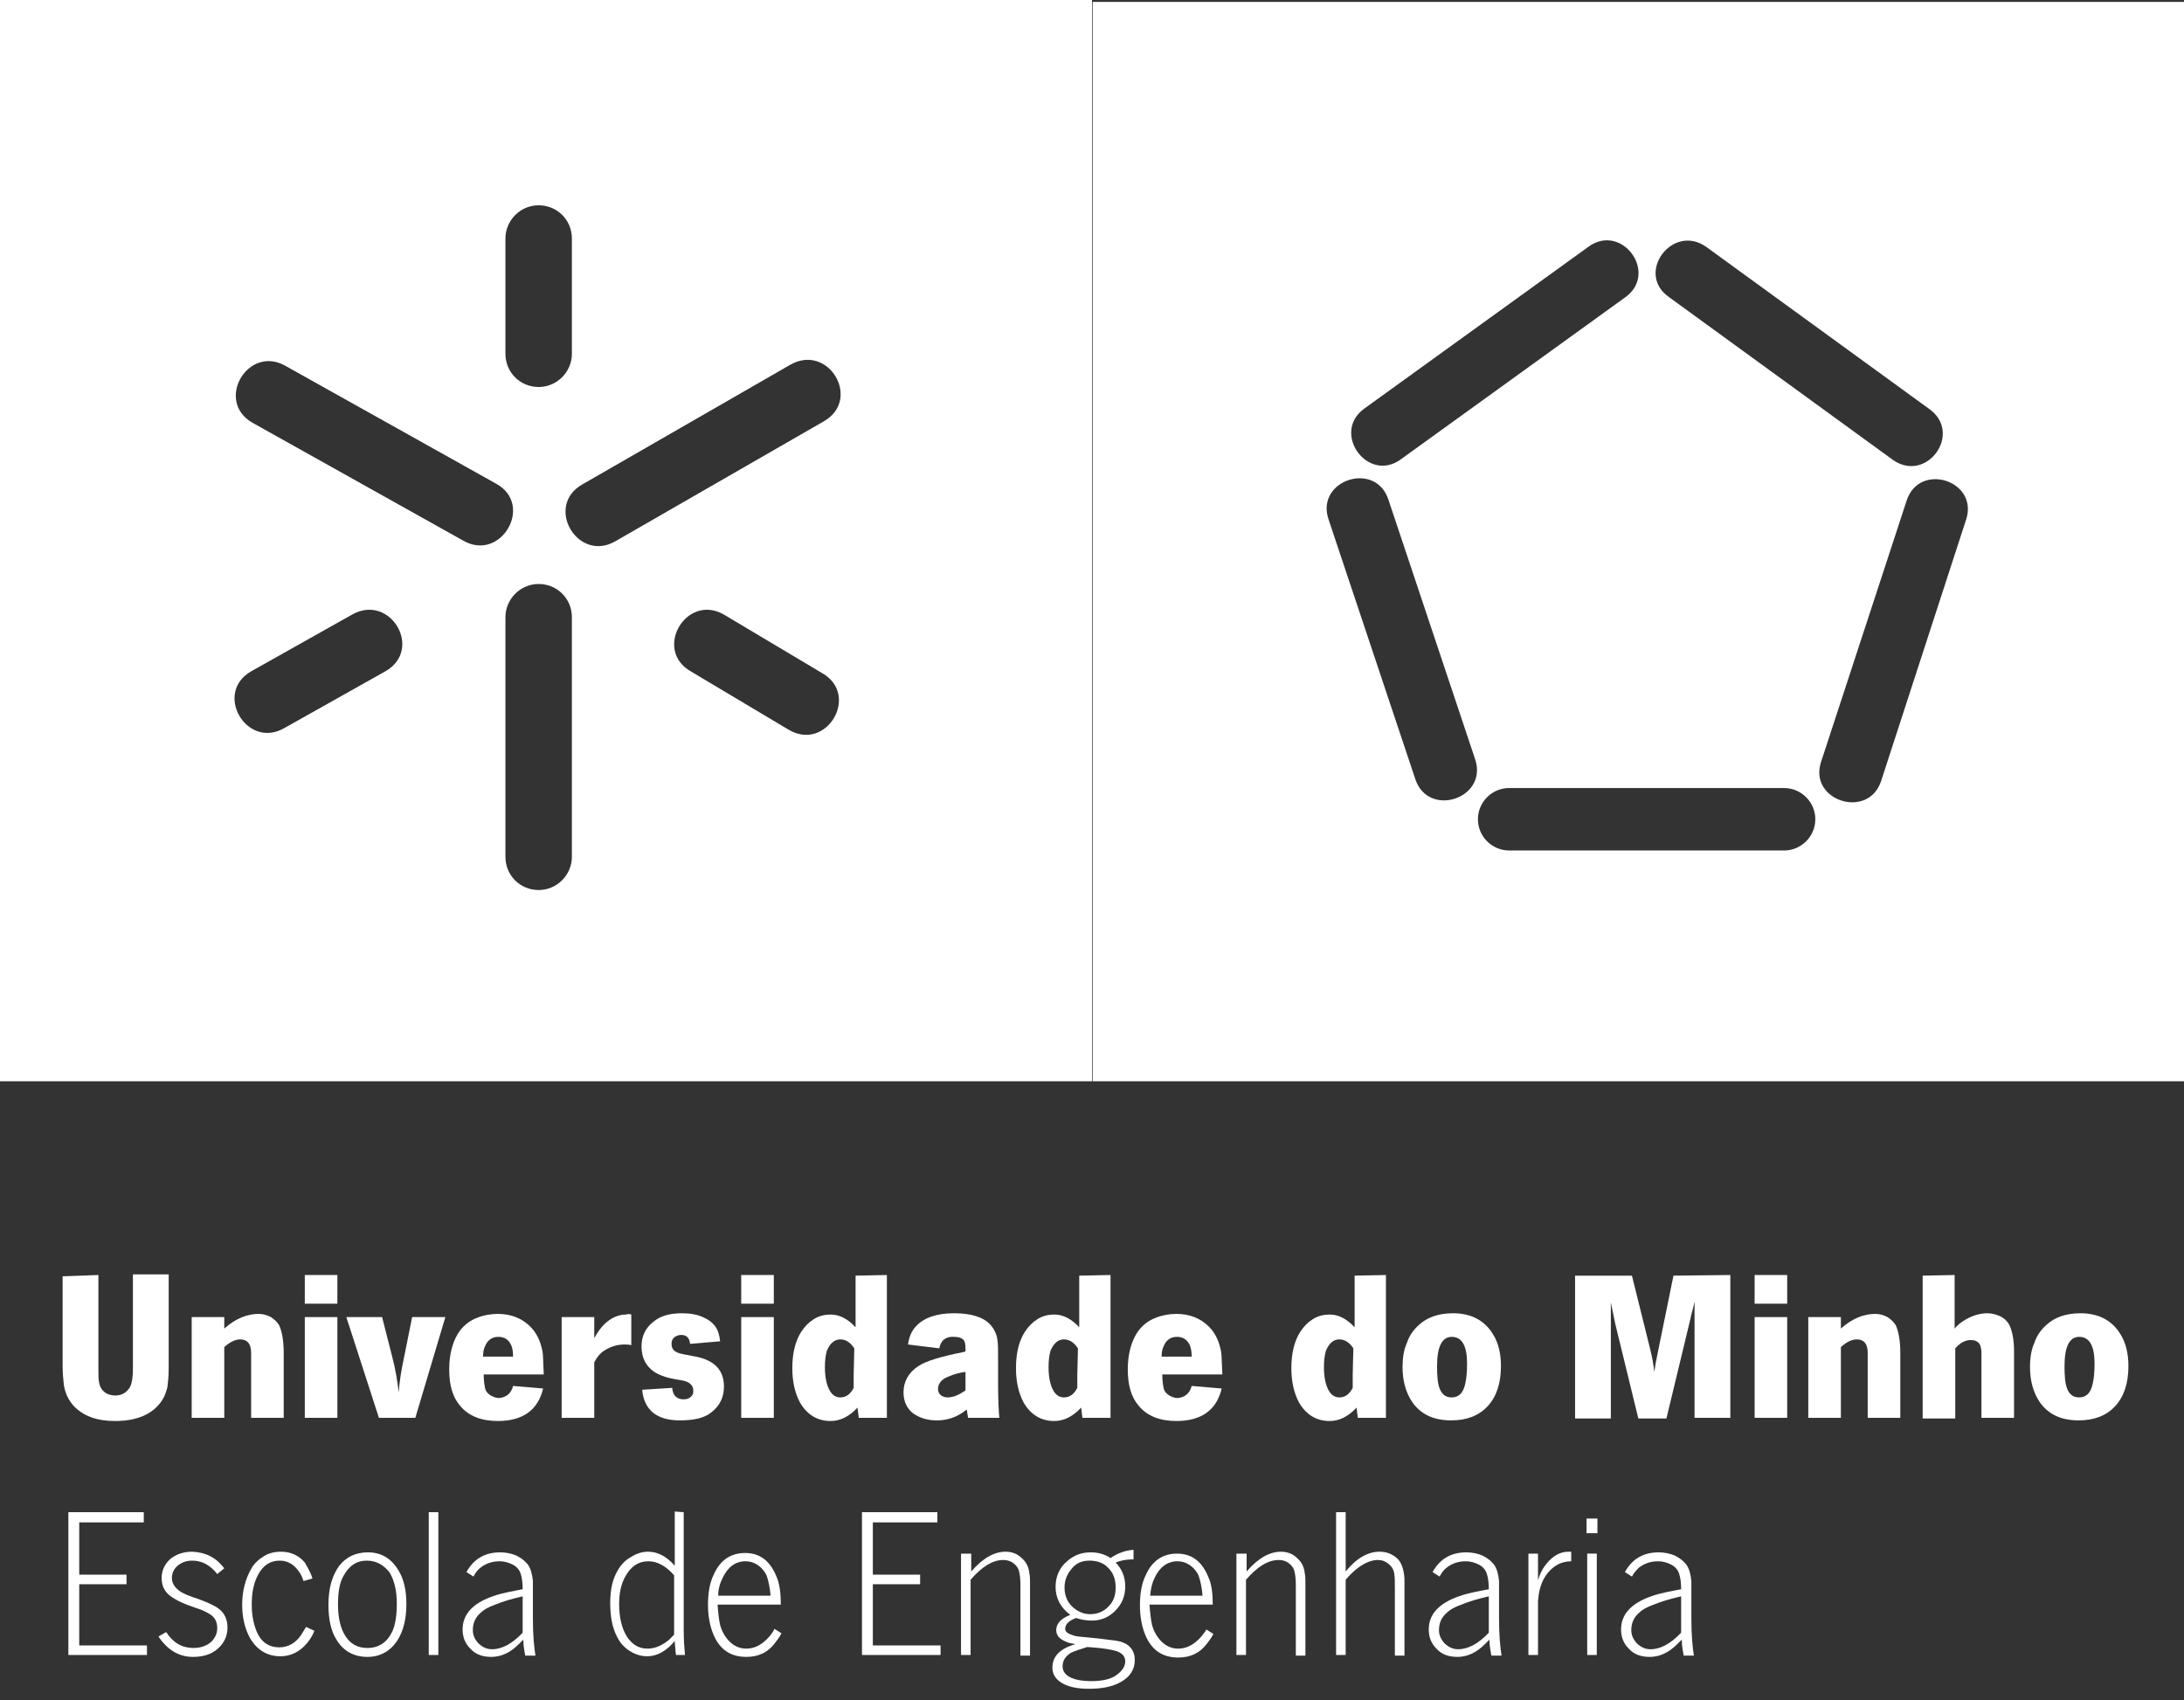 <svg width="167" height="130" viewBox="0 0 167 130" fill="none" xmlns="http://www.w3.org/2000/svg">
<rect x="0" y="0" width="167" height="130" fill="#333333" stroke="none"/>
<path fill-rule="evenodd" clip-rule="evenodd" d="M5.228 115.631H10.993V116.411H6.059V120.408H9.674V121.14H6.059V125.82H11.238V126.551H5.228V115.631Z" fill="white"/>
<path fill-rule="evenodd" clip-rule="evenodd" d="M17.15 119.921L16.612 120.36C16.075 119.677 15.44 119.336 14.707 119.336C14.218 119.336 13.876 119.482 13.583 119.726C13.29 119.97 13.143 120.311 13.143 120.652C13.143 121.091 13.387 121.432 13.827 121.725C14.072 121.871 14.511 122.066 15.146 122.261C15.928 122.553 16.466 122.797 16.759 123.041C17.198 123.382 17.394 123.87 17.394 124.455C17.394 125.088 17.15 125.625 16.661 126.064C16.172 126.502 15.537 126.697 14.756 126.697C13.681 126.697 12.801 126.161 12.117 125.137L12.704 124.796C13.241 125.625 13.925 126.015 14.804 126.015C15.391 126.015 15.879 125.82 16.221 125.479C16.466 125.186 16.612 124.893 16.612 124.503C16.612 124.065 16.466 123.723 16.124 123.48C15.831 123.285 15.44 123.09 14.951 122.943C14.072 122.651 13.436 122.358 12.997 122.017C12.557 121.676 12.361 121.237 12.361 120.652C12.361 120.067 12.606 119.58 13.046 119.19C13.485 118.848 14.023 118.653 14.707 118.653C15.733 118.702 16.515 119.092 17.15 119.921Z" fill="white"/>
<path fill-rule="evenodd" clip-rule="evenodd" d="M23.892 120.701L23.208 120.896C23.11 120.603 23.013 120.36 22.817 120.116C22.475 119.628 21.987 119.336 21.4 119.336C20.667 119.336 20.13 119.677 19.739 120.408C19.397 121.042 19.25 121.773 19.25 122.7C19.25 123.528 19.397 124.211 19.641 124.796C19.983 125.576 20.57 125.966 21.351 125.966C21.987 125.966 22.573 125.674 23.013 125.04C23.11 124.894 23.257 124.65 23.404 124.406L24.039 124.698C23.892 125.089 23.697 125.381 23.452 125.674C22.915 126.307 22.231 126.649 21.449 126.649C20.423 126.649 19.641 126.161 19.104 125.235C18.713 124.503 18.518 123.675 18.518 122.7C18.518 121.676 18.762 120.75 19.202 119.97C19.446 119.531 19.788 119.238 20.179 118.995C20.57 118.751 21.009 118.653 21.498 118.653C22.231 118.653 22.866 118.946 23.306 119.482C23.501 119.823 23.745 120.213 23.892 120.701Z" fill="white"/>
<path fill-rule="evenodd" clip-rule="evenodd" d="M28.045 119.336C27.264 119.336 26.677 119.726 26.238 120.555C25.944 121.091 25.847 121.822 25.847 122.7C25.847 123.723 26.042 124.552 26.433 125.137C26.824 125.722 27.361 126.015 28.094 126.015C28.974 126.015 29.609 125.576 30 124.747C30.244 124.211 30.342 123.48 30.342 122.602C30.342 121.627 30.146 120.847 29.804 120.262C29.364 119.677 28.778 119.336 28.045 119.336ZM28.143 118.702C29.169 118.702 29.951 119.19 30.488 120.116C30.879 120.75 31.075 121.627 31.075 122.651C31.075 123.821 30.83 124.747 30.39 125.43C29.853 126.258 29.071 126.697 28.094 126.697C27.068 126.697 26.238 126.258 25.7 125.332C25.309 124.698 25.114 123.821 25.114 122.7C25.114 121.432 25.407 120.457 25.944 119.726C26.482 119.043 27.215 118.702 28.143 118.702Z" fill="white"/>
<path d="M33.518 115.631H32.785V126.551H33.518V115.631Z" fill="white"/>
<path fill-rule="evenodd" clip-rule="evenodd" d="M39.966 122.066C39.136 122.261 38.452 122.456 37.865 122.7C37.328 122.895 36.986 123.09 36.742 123.333C36.351 123.675 36.155 124.113 36.155 124.65C36.155 125.04 36.302 125.332 36.546 125.625C36.839 125.917 37.181 126.112 37.621 126.112C38.403 126.112 39.184 125.673 39.966 124.845V122.066ZM36.204 120.555L35.667 120.213C36.204 119.238 37.035 118.702 38.256 118.702C38.696 118.702 39.136 118.8 39.478 118.946C39.869 119.141 40.113 119.336 40.357 119.628C40.601 119.97 40.699 120.408 40.748 120.896C40.748 121.14 40.748 121.481 40.748 121.871V123.772C40.748 125.088 40.846 126.015 40.944 126.6H40.162C40.113 126.307 40.015 125.868 40.015 125.381C39.722 125.673 39.478 125.917 39.282 126.063C38.794 126.453 38.207 126.697 37.572 126.697C36.888 126.697 36.351 126.502 35.96 126.063C35.569 125.673 35.373 125.186 35.373 124.601C35.373 123.431 36.155 122.602 37.67 122.066C38.061 121.92 38.647 121.773 39.429 121.627C39.722 121.578 39.869 121.53 39.966 121.53C39.966 121.042 39.917 120.652 39.82 120.36C39.722 120.018 39.478 119.775 39.184 119.628C38.891 119.482 38.549 119.385 38.207 119.385C37.67 119.385 37.181 119.531 36.742 119.872C36.546 120.018 36.351 120.262 36.204 120.555Z" fill="white"/>
<path fill-rule="evenodd" clip-rule="evenodd" d="M51.546 120.457C50.911 119.726 50.227 119.385 49.592 119.385C48.81 119.385 48.224 119.775 47.784 120.603C47.491 121.14 47.344 121.822 47.344 122.651C47.344 123.675 47.54 124.503 47.931 125.137C48.321 125.722 48.81 126.063 49.494 126.063C49.983 126.063 50.422 125.917 50.911 125.576C51.155 125.43 51.351 125.186 51.546 124.991V124.747V124.162V123.967V120.457ZM52.279 115.631V124.601C52.279 125.381 52.328 126.015 52.377 126.551H51.693C51.693 126.502 51.644 126.356 51.644 126.063C51.644 125.966 51.595 125.771 51.595 125.478C50.96 126.258 50.227 126.649 49.494 126.649C49.005 126.649 48.566 126.502 48.175 126.258C47.784 126.015 47.442 125.673 47.198 125.186C46.807 124.455 46.66 123.577 46.66 122.553C46.66 121.53 46.856 120.701 47.246 120.067C47.491 119.628 47.833 119.287 48.273 119.043C48.663 118.8 49.103 118.653 49.543 118.653C50.276 118.653 50.96 118.995 51.595 119.726V115.582L52.279 115.631Z" fill="white"/>
<path fill-rule="evenodd" clip-rule="evenodd" d="M54.917 122.017H58.924C58.875 121.432 58.777 120.945 58.631 120.506C58.484 120.165 58.24 119.872 57.947 119.677C57.654 119.482 57.36 119.385 57.018 119.385C56.237 119.385 55.65 119.823 55.26 120.652C55.064 121.042 54.917 121.481 54.917 122.017ZM59.706 122.7H54.869C54.917 123.333 54.966 123.821 55.064 124.26C55.211 124.796 55.504 125.283 55.895 125.625C56.237 125.917 56.628 126.063 57.067 126.063C57.751 126.063 58.338 125.722 58.875 125.088C58.973 124.942 59.119 124.796 59.217 124.552L59.755 124.893C59.608 125.186 59.413 125.43 59.266 125.625C58.728 126.356 57.996 126.697 57.067 126.697C55.895 126.697 55.064 126.161 54.575 125.04C54.282 124.357 54.136 123.577 54.136 122.7C54.136 121.773 54.282 120.993 54.575 120.408C55.064 119.287 55.895 118.751 56.97 118.751C58.142 118.751 58.924 119.385 59.413 120.652C59.608 121.14 59.706 121.822 59.706 122.7Z" fill="white"/>
<path fill-rule="evenodd" clip-rule="evenodd" d="M65.911 115.631H71.677V116.411H66.742V120.408H70.357V121.14H66.742V125.82H71.921V126.551H65.911V115.631Z" fill="white"/>
<path fill-rule="evenodd" clip-rule="evenodd" d="M74.266 118.8V119.531V119.677V119.823V120.165C75.145 119.141 76.025 118.653 76.904 118.653C77.344 118.653 77.784 118.8 78.126 119.141C78.468 119.433 78.663 119.823 78.712 120.311C78.761 120.506 78.761 120.798 78.761 121.14V126.6H78.028V121.188C78.028 120.701 77.979 120.311 77.881 120.018C77.784 119.775 77.588 119.58 77.344 119.433C77.148 119.336 76.953 119.287 76.709 119.287C75.927 119.287 75.096 119.775 74.217 120.798V126.551H73.484V118.8H74.266Z" fill="white"/>
<path fill-rule="evenodd" clip-rule="evenodd" d="M83.06 125.966C82.572 126.112 82.181 126.258 81.936 126.356C81.448 126.648 81.252 126.99 81.252 127.428C81.252 127.819 81.497 128.111 81.936 128.306C82.278 128.452 82.767 128.55 83.402 128.55C84.282 128.55 84.966 128.404 85.406 128.062C85.796 127.77 86.041 127.428 86.041 127.038C86.041 126.746 85.894 126.502 85.601 126.356C85.357 126.21 84.868 126.112 84.037 126.015C83.451 125.966 83.109 125.917 83.06 125.966ZM83.305 119.336C82.718 119.336 82.278 119.531 81.936 119.97C81.594 120.36 81.399 120.847 81.399 121.383C81.399 121.968 81.594 122.505 82.034 122.895C82.425 123.236 82.865 123.431 83.353 123.431C84.037 123.431 84.575 123.138 84.966 122.602C85.21 122.261 85.308 121.871 85.308 121.383C85.308 120.75 85.112 120.213 84.673 119.823C84.331 119.482 83.842 119.336 83.305 119.336ZM86.676 118.507V119.238C86.09 119.238 85.65 119.336 85.308 119.482C85.796 119.97 86.041 120.603 86.041 121.286C86.041 122.066 85.796 122.651 85.259 123.187C84.77 123.675 84.184 123.918 83.5 123.918C83.109 123.918 82.718 123.87 82.278 123.723C81.741 123.918 81.448 124.211 81.448 124.552C81.448 124.796 81.692 124.942 82.181 125.088C82.327 125.137 82.914 125.186 83.94 125.283C84.673 125.381 85.21 125.43 85.454 125.478C85.748 125.527 85.943 125.625 86.138 125.722C86.578 126.015 86.773 126.405 86.773 126.941C86.773 127.672 86.383 128.257 85.65 128.647C85.015 128.989 84.233 129.135 83.256 129.135C82.376 129.135 81.692 128.989 81.204 128.696C80.715 128.404 80.471 128.014 80.471 127.526C80.471 126.648 81.057 126.063 82.23 125.722C81.936 125.673 81.692 125.625 81.497 125.527C81.008 125.332 80.764 125.04 80.764 124.65C80.764 124.162 81.106 123.772 81.839 123.48C81.106 122.943 80.715 122.212 80.715 121.335C80.715 120.555 81.008 119.872 81.594 119.384C82.083 118.946 82.669 118.702 83.402 118.702C83.989 118.702 84.477 118.848 84.917 119.141C85.406 118.799 85.992 118.556 86.676 118.507Z" fill="white"/>
<path fill-rule="evenodd" clip-rule="evenodd" d="M87.946 122.017H91.953C91.904 121.432 91.806 120.945 91.66 120.506C91.513 120.165 91.269 119.872 90.976 119.677C90.682 119.482 90.389 119.385 90.047 119.385C89.266 119.385 88.679 119.823 88.288 120.652C88.093 121.042 87.995 121.481 87.946 122.017ZM92.734 122.7H87.897C87.946 123.333 87.995 123.821 88.093 124.26C88.239 124.796 88.533 125.283 88.924 125.625C89.266 125.917 89.656 126.064 90.096 126.064C90.78 126.064 91.366 125.722 91.904 125.088C92.002 124.942 92.148 124.796 92.246 124.601L92.783 124.942C92.637 125.235 92.441 125.479 92.295 125.674C91.757 126.405 91.024 126.746 90.096 126.746C88.924 126.746 88.093 126.21 87.604 125.088C87.311 124.406 87.165 123.626 87.165 122.748C87.165 121.822 87.311 121.042 87.604 120.457C88.093 119.336 88.924 118.8 89.998 118.8C91.171 118.8 91.953 119.433 92.441 120.701C92.637 121.14 92.734 121.822 92.734 122.7Z" fill="white"/>
<path fill-rule="evenodd" clip-rule="evenodd" d="M95.324 118.8V119.531V119.677V119.823V120.165C96.204 119.141 97.083 118.653 97.963 118.653C98.402 118.653 98.842 118.8 99.184 119.141C99.526 119.433 99.722 119.823 99.77 120.311C99.819 120.506 99.819 120.798 99.819 121.14V126.6H99.086V121.188C99.086 120.701 99.037 120.311 98.94 120.018C98.842 119.775 98.647 119.58 98.402 119.433C98.207 119.336 98.011 119.287 97.767 119.287C96.985 119.287 96.155 119.775 95.275 120.798V126.551H94.543V118.8H95.324Z" fill="white"/>
<path fill-rule="evenodd" clip-rule="evenodd" d="M102.897 115.631V120.165C103.728 119.141 104.607 118.653 105.486 118.653C105.975 118.653 106.415 118.799 106.806 119.141C107.148 119.433 107.343 119.969 107.392 120.701C107.392 120.896 107.392 121.237 107.392 121.822V126.6H106.659V121.676C106.659 121.042 106.659 120.555 106.61 120.311C106.561 120.018 106.415 119.774 106.17 119.579C105.926 119.384 105.682 119.287 105.34 119.287C104.851 119.287 104.265 119.531 103.679 120.018C103.386 120.262 103.141 120.506 102.897 120.798V126.551H102.164V115.631H102.897Z" fill="white"/>
<path fill-rule="evenodd" clip-rule="evenodd" d="M113.842 122.066C113.011 122.261 112.327 122.456 111.741 122.7C111.203 122.895 110.861 123.09 110.617 123.333C110.226 123.675 110.031 124.113 110.031 124.65C110.031 125.04 110.177 125.332 110.422 125.625C110.715 125.917 111.057 126.112 111.497 126.112C112.278 126.112 113.06 125.673 113.842 124.845V122.066ZM110.08 120.555L109.542 120.213C110.08 119.238 110.91 118.702 112.132 118.702C112.571 118.702 113.011 118.8 113.353 118.946C113.744 119.141 113.988 119.336 114.233 119.628C114.477 119.97 114.575 120.408 114.624 120.896C114.624 121.14 114.624 121.481 114.624 121.871V123.772C114.624 125.088 114.721 126.015 114.819 126.6H114.037C113.988 126.307 113.891 125.868 113.891 125.381C113.597 125.673 113.353 125.917 113.158 126.063C112.669 126.453 112.083 126.697 111.448 126.697C110.764 126.697 110.226 126.502 109.835 126.063C109.444 125.673 109.249 125.186 109.249 124.601C109.249 123.431 110.031 122.602 111.545 122.066C111.936 121.92 112.523 121.773 113.304 121.627C113.597 121.578 113.744 121.53 113.842 121.53C113.842 121.042 113.793 120.652 113.695 120.36C113.597 120.018 113.353 119.775 113.06 119.628C112.767 119.482 112.425 119.385 112.083 119.385C111.545 119.385 111.057 119.531 110.617 119.872C110.422 120.018 110.226 120.262 110.08 120.555Z" fill="white"/>
<path fill-rule="evenodd" clip-rule="evenodd" d="M120.145 118.653V119.385C119.754 119.385 119.412 119.482 119.119 119.628C118.19 120.165 117.702 121.091 117.604 122.407V126.551H116.871V118.8H117.604V120.847C117.751 120.311 117.995 119.872 118.288 119.531C118.777 118.946 119.314 118.653 119.949 118.653C120.047 118.653 120.096 118.653 120.145 118.653Z" fill="white"/>
<path fill-rule="evenodd" clip-rule="evenodd" d="M122.148 116.118V117.239H121.317V116.118H122.148ZM122.099 118.799V126.551H121.366V118.799H122.099Z" fill="white"/>
<path fill-rule="evenodd" clip-rule="evenodd" d="M128.548 122.066C127.717 122.261 127.033 122.456 126.447 122.7C125.909 122.895 125.567 123.09 125.323 123.333C124.932 123.675 124.737 124.113 124.737 124.65C124.737 125.04 124.883 125.332 125.128 125.625C125.421 125.917 125.763 126.112 126.203 126.112C126.984 126.112 127.766 125.673 128.548 124.845V122.066ZM124.786 120.555L124.248 120.213C124.786 119.238 125.616 118.702 126.838 118.702C127.278 118.702 127.717 118.8 128.059 118.946C128.45 119.141 128.694 119.336 128.939 119.628C129.183 119.97 129.281 120.408 129.33 120.896C129.33 121.14 129.33 121.481 129.33 121.871V123.772C129.33 125.088 129.427 126.015 129.525 126.6H128.743C128.694 126.307 128.597 125.868 128.597 125.381C128.304 125.673 128.059 125.917 127.864 126.063C127.375 126.453 126.789 126.697 126.154 126.697C125.47 126.697 124.932 126.502 124.541 126.063C124.151 125.673 123.955 125.186 123.955 124.601C123.955 123.431 124.737 122.602 126.251 122.066C126.642 121.92 127.229 121.773 128.01 121.627C128.304 121.578 128.45 121.53 128.548 121.53C128.548 121.042 128.499 120.652 128.401 120.36C128.304 120.018 128.059 119.775 127.766 119.628C127.473 119.482 127.131 119.385 126.789 119.385C126.251 119.385 125.763 119.531 125.323 119.872C125.128 120.067 124.932 120.262 124.786 120.555Z" fill="white"/>
<path fill-rule="evenodd" clip-rule="evenodd" d="M7.524 97.495V104.662C7.524 105.149 7.524 105.49 7.573 105.685C7.622 106.027 7.768 106.27 8.013 106.465C8.208 106.612 8.501 106.709 8.795 106.709C9.283 106.709 9.625 106.514 9.869 106.173C10.065 105.929 10.163 105.393 10.163 104.613V97.446H12.899V104.613C12.899 105.247 12.85 105.685 12.801 106.075C12.703 106.417 12.605 106.758 12.41 107.05C11.726 108.123 10.505 108.659 8.795 108.659C7.378 108.659 6.352 108.269 5.619 107.489C5.228 107.05 4.984 106.514 4.886 105.929C4.837 105.49 4.788 105.003 4.788 104.418V97.593L7.524 97.495Z" fill="white"/>
<path fill-rule="evenodd" clip-rule="evenodd" d="M17.15 100.713V101.59C18.029 100.81 18.909 100.469 19.788 100.469C20.13 100.469 20.424 100.566 20.717 100.713C21.01 100.908 21.205 101.103 21.352 101.347C21.547 101.785 21.694 102.468 21.694 103.443V108.415H19.202V103.443C19.202 102.76 18.909 102.419 18.372 102.419C17.981 102.419 17.59 102.614 17.15 103.004V108.415H14.658V100.713H17.15Z" fill="white"/>
<path fill-rule="evenodd" clip-rule="evenodd" d="M25.797 97.495V99.689H23.306V97.495H25.797ZM25.797 100.713V108.415H23.306V100.713H25.797Z" fill="white"/>
<path fill-rule="evenodd" clip-rule="evenodd" d="M34.055 100.713L31.759 108.415H28.974L26.482 100.713H29.218L30 103.784C30.244 104.71 30.391 105.637 30.488 106.465C30.537 105.685 30.684 104.759 30.928 103.638L31.514 100.713H34.055Z" fill="white"/>
<path fill-rule="evenodd" clip-rule="evenodd" d="M36.938 103.735H39.234C39.234 103.394 39.185 103.053 39.087 102.858C38.892 102.419 38.55 102.224 38.11 102.224C37.622 102.224 37.28 102.468 37.084 102.955C36.986 103.15 36.938 103.394 36.938 103.735ZM39.234 105.978L41.53 106.173C41.14 107.83 39.967 108.659 38.061 108.659C36.791 108.659 35.814 108.269 35.179 107.489C34.592 106.807 34.348 105.88 34.348 104.71C34.348 103.492 34.641 102.468 35.179 101.737C35.521 101.298 35.961 100.957 36.498 100.761C36.986 100.566 37.524 100.469 38.061 100.469C39.087 100.469 39.918 100.81 40.553 101.444C41.042 101.932 41.335 102.565 41.482 103.345C41.53 103.54 41.53 104.125 41.579 105.1H36.986C36.986 105.539 37.035 105.88 37.084 106.124C37.133 106.368 37.28 106.563 37.524 106.709C37.719 106.807 37.915 106.904 38.159 106.904C38.697 106.855 39.087 106.563 39.234 105.978Z" fill="white"/>
<path fill-rule="evenodd" clip-rule="evenodd" d="M48.273 100.518V102.858C48.078 102.809 47.882 102.809 47.736 102.809C47.149 102.809 46.612 103.004 46.172 103.297C45.879 103.492 45.635 103.784 45.439 104.174V108.416H42.947V100.713H45.439V101.395C45.439 101.395 45.439 101.444 45.439 101.59C45.439 101.639 45.439 101.688 45.439 101.785C45.439 101.883 45.439 102.078 45.439 102.322C45.683 101.883 45.928 101.542 46.172 101.298C46.709 100.762 47.296 100.518 47.882 100.518C47.98 100.469 48.126 100.469 48.273 100.518Z" fill="white"/>
<path fill-rule="evenodd" clip-rule="evenodd" d="M55.064 102.565L52.768 102.76C52.719 102.273 52.475 102.078 52.084 102.078C51.84 102.078 51.644 102.175 51.498 102.322C51.4 102.419 51.351 102.565 51.351 102.76C51.351 103.102 51.498 103.297 51.84 103.443C51.937 103.492 52.377 103.589 53.208 103.735C54.673 104.028 55.358 104.808 55.358 106.027C55.358 106.807 55.064 107.44 54.478 107.928C53.941 108.416 53.11 108.611 51.986 108.611C50.227 108.611 49.25 107.831 49.103 106.27L51.4 106.124C51.449 106.709 51.742 107.002 52.279 107.002C52.572 107.002 52.768 106.904 52.915 106.709C53.012 106.612 53.012 106.465 53.012 106.319C53.012 105.929 52.719 105.637 52.084 105.539C51.449 105.442 51.009 105.344 50.765 105.247C50.472 105.149 50.276 105.052 50.032 104.905C49.397 104.467 49.055 103.833 49.055 102.955C49.055 102.175 49.348 101.542 49.983 101.054C50.52 100.615 51.205 100.42 52.182 100.42C52.768 100.42 53.305 100.518 53.745 100.713C54.185 100.908 54.527 101.152 54.771 101.542C54.918 101.785 55.016 102.127 55.064 102.565Z" fill="white"/>
<path fill-rule="evenodd" clip-rule="evenodd" d="M59.169 97.495V99.689H56.677V97.495H59.169ZM59.169 100.713V108.415H56.677V100.713H59.169Z" fill="white"/>
<path fill-rule="evenodd" clip-rule="evenodd" d="M65.324 103.102C65.031 102.663 64.689 102.419 64.249 102.419C63.81 102.419 63.468 102.712 63.223 103.297C63.126 103.638 63.077 104.028 63.077 104.564C63.077 105.344 63.223 105.978 63.468 106.368C63.663 106.709 63.956 106.855 64.249 106.855C64.689 106.855 65.031 106.612 65.275 106.124V105.832V105.442V105.149L65.324 103.102ZM67.816 97.495V108.415H65.666L65.569 107.635C64.933 108.318 64.249 108.659 63.517 108.659C62.49 108.659 61.709 108.172 61.171 107.245C60.78 106.514 60.585 105.637 60.585 104.613C60.585 103.443 60.829 102.517 61.269 101.834C61.562 101.395 61.855 101.103 62.246 100.859C62.637 100.615 63.077 100.518 63.517 100.518C64.201 100.518 64.836 100.859 65.422 101.493V97.544L67.816 97.495Z" fill="white"/>
<path fill-rule="evenodd" clip-rule="evenodd" d="M73.826 104.905C73.435 104.954 72.996 105.052 72.556 105.247C72.019 105.442 71.725 105.783 71.725 106.222C71.725 106.417 71.823 106.612 71.97 106.709C72.116 106.807 72.263 106.855 72.458 106.855C72.898 106.855 73.338 106.66 73.826 106.319V104.905ZM71.823 103.102L69.429 102.809C69.527 102.175 69.722 101.737 70.064 101.395C70.65 100.762 71.628 100.42 72.947 100.42C74.266 100.42 75.194 100.713 75.732 101.298C76.025 101.639 76.22 102.029 76.269 102.468C76.318 102.76 76.318 103.15 76.318 103.638V105.588C76.318 107.05 76.367 107.977 76.416 108.416H74.022L73.924 107.782C73.191 108.367 72.458 108.611 71.628 108.611C70.895 108.611 70.308 108.416 69.82 108.074C69.331 107.684 69.087 107.148 69.087 106.465C69.087 105.637 69.478 104.954 70.211 104.467C70.797 104.077 71.921 103.735 73.631 103.394L73.826 103.345C73.826 103.248 73.826 103.199 73.826 103.15C73.826 102.76 73.777 102.517 73.631 102.419C73.484 102.273 73.24 102.224 72.947 102.224C72.312 102.175 71.921 102.517 71.823 103.102Z" fill="white"/>
<path fill-rule="evenodd" clip-rule="evenodd" d="M82.425 103.102C82.132 102.663 81.79 102.419 81.35 102.419C80.911 102.419 80.569 102.712 80.324 103.297C80.227 103.638 80.178 104.028 80.178 104.564C80.178 105.344 80.324 105.978 80.569 106.368C80.764 106.709 81.057 106.855 81.35 106.855C81.79 106.855 82.132 106.612 82.376 106.124V105.832V105.442V105.149L82.425 103.102ZM84.917 97.495V108.415H82.767L82.67 107.635C82.034 108.318 81.35 108.659 80.618 108.659C79.591 108.659 78.81 108.172 78.272 107.245C77.882 106.514 77.686 105.637 77.686 104.613C77.686 103.443 77.93 102.517 78.37 101.834C78.663 101.395 78.956 101.103 79.347 100.859C79.738 100.615 80.178 100.518 80.618 100.518C81.302 100.518 81.937 100.859 82.523 101.493V97.544L84.917 97.495Z" fill="white"/>
<path fill-rule="evenodd" clip-rule="evenodd" d="M88.825 103.735H91.122C91.122 103.394 91.073 103.053 90.975 102.858C90.78 102.419 90.438 102.224 89.998 102.224C89.509 102.224 89.167 102.468 88.972 102.955C88.874 103.15 88.825 103.394 88.825 103.735ZM91.122 105.978L93.418 106.173C93.027 107.83 91.855 108.659 89.949 108.659C88.679 108.659 87.702 108.269 87.066 107.489C86.48 106.807 86.236 105.88 86.236 104.71C86.236 103.492 86.529 102.468 87.066 101.737C87.409 101.298 87.848 100.957 88.386 100.761C88.874 100.566 89.412 100.469 89.949 100.469C90.975 100.469 91.806 100.81 92.441 101.444C92.93 101.932 93.223 102.565 93.369 103.345C93.418 103.54 93.418 104.125 93.467 105.1H88.874C88.874 105.539 88.923 105.88 88.972 106.124C89.021 106.368 89.167 106.563 89.412 106.709C89.607 106.807 89.803 106.904 90.047 106.904C90.584 106.855 90.975 106.563 91.122 105.978Z" fill="white"/>
<path fill-rule="evenodd" clip-rule="evenodd" d="M103.483 103.102C103.19 102.663 102.848 102.419 102.409 102.419C101.969 102.419 101.627 102.712 101.383 103.297C101.285 103.638 101.236 104.028 101.236 104.564C101.236 105.344 101.383 105.978 101.627 106.368C101.822 106.709 102.115 106.855 102.409 106.855C102.848 106.855 103.19 106.612 103.435 106.124V105.832V105.442V105.149L103.483 103.102ZM105.975 97.495V108.415H103.825L103.728 107.635C103.093 108.318 102.409 108.659 101.676 108.659C100.65 108.659 99.868 108.172 99.33 107.245C98.94 106.514 98.744 105.637 98.744 104.613C98.744 103.443 98.988 102.517 99.428 101.834C99.721 101.395 100.014 101.103 100.405 100.859C100.796 100.615 101.236 100.518 101.676 100.518C102.36 100.518 102.995 100.859 103.581 101.493V97.544L105.975 97.495Z" fill="white"/>
<path fill-rule="evenodd" clip-rule="evenodd" d="M111.008 102.224C110.275 102.224 109.884 102.955 109.884 104.467C109.884 105.247 109.933 105.783 110.079 106.173C110.275 106.66 110.568 106.855 111.008 106.855C111.545 106.855 111.887 106.514 112.034 105.832C112.131 105.442 112.18 104.905 112.18 104.272C112.18 102.907 111.789 102.224 111.008 102.224ZM111.105 100.42C112.474 100.42 113.5 100.957 114.135 101.98C114.574 102.663 114.77 103.492 114.77 104.467C114.77 105.783 114.428 106.807 113.744 107.538C113.06 108.269 112.131 108.611 110.959 108.611C109.591 108.611 108.614 108.123 107.978 107.197C107.49 106.465 107.246 105.588 107.246 104.515C107.246 103.833 107.343 103.199 107.588 102.663C107.783 102.078 108.125 101.639 108.516 101.298C109.151 100.713 110.031 100.42 111.105 100.42Z" fill="white"/>
<path fill-rule="evenodd" clip-rule="evenodd" d="M132.31 97.495V108.415H129.574V101.2C129.574 101.2 129.574 101.103 129.574 100.956C129.574 100.859 129.574 100.761 129.574 100.761V100.03C129.574 99.981 129.574 99.835 129.574 99.543C129.525 99.689 129.476 100.03 129.33 100.518L129.232 100.956L127.424 108.464H125.275L123.516 101.249C123.369 100.566 123.271 100.03 123.174 99.591V99.981V100.81V101.249V108.464H120.438V97.544H124.786L126.154 103.053C126.349 103.833 126.447 104.418 126.496 104.905C126.545 104.515 126.643 103.979 126.789 103.297L126.838 103.053L127.962 97.544L132.31 97.495Z" fill="white"/>
<path fill-rule="evenodd" clip-rule="evenodd" d="M136.658 97.495V99.689H134.167V97.495H136.658ZM136.658 100.713V108.415H134.167V100.713H136.658Z" fill="white"/>
<path fill-rule="evenodd" clip-rule="evenodd" d="M140.763 100.713V101.59C141.643 100.81 142.522 100.469 143.402 100.469C143.744 100.469 144.037 100.566 144.33 100.713C144.623 100.908 144.819 101.103 144.965 101.347C145.161 101.785 145.307 102.468 145.307 103.443V108.415H142.815V103.443C142.815 102.76 142.522 102.419 141.985 102.419C141.594 102.419 141.203 102.614 140.763 103.004V108.415H138.271V100.713H140.763Z" fill="white"/>
<path fill-rule="evenodd" clip-rule="evenodd" d="M149.46 97.495V101.59C149.655 101.346 149.949 101.103 150.291 100.908C150.877 100.566 151.463 100.42 151.952 100.42C152.343 100.42 152.636 100.518 152.978 100.664C153.271 100.81 153.515 101.054 153.662 101.346C153.857 101.785 154.004 102.419 154.004 103.297V108.415H151.512V103.492C151.512 103.199 151.463 103.004 151.414 102.858C151.268 102.565 151.024 102.468 150.682 102.468C150.291 102.468 149.9 102.663 149.509 103.102V108.464H147.017V97.544L149.46 97.495Z" fill="white"/>
<path fill-rule="evenodd" clip-rule="evenodd" d="M158.987 102.224C158.254 102.224 157.863 102.955 157.863 104.467C157.863 105.247 157.912 105.783 158.059 106.173C158.254 106.66 158.548 106.855 158.987 106.855C159.525 106.855 159.867 106.514 160.013 105.832C160.111 105.442 160.16 104.905 160.16 104.272C160.16 102.907 159.769 102.224 158.987 102.224ZM159.085 100.42C160.453 100.42 161.479 100.957 162.114 101.98C162.554 102.663 162.749 103.492 162.749 104.467C162.749 105.783 162.407 106.807 161.723 107.538C161.039 108.269 160.111 108.611 158.938 108.611C157.57 108.611 156.593 108.123 155.958 107.197C155.469 106.465 155.225 105.588 155.225 104.515C155.225 103.833 155.323 103.199 155.567 102.663C155.763 102.078 156.105 101.639 156.495 101.298C157.131 100.713 158.01 100.42 159.085 100.42Z" fill="white"/>
<path d="M0 0V82.682H83.5V0H0ZM38.648 18.233C38.648 16.868 39.771 15.698 41.188 15.698C42.605 15.698 43.729 16.819 43.729 18.233V27.057C43.729 28.422 42.605 29.592 41.188 29.592C39.771 29.592 38.648 28.471 38.648 27.057V18.233ZM29.462 51.335L21.742 55.674C18.86 57.332 16.319 52.993 19.202 51.335L26.921 46.996C29.853 45.339 32.394 49.678 29.462 51.335ZM35.423 41.341L19.299 32.322C16.417 30.665 18.957 26.326 21.84 27.983L37.964 37.002C40.846 38.611 38.306 42.999 35.423 41.341ZM43.729 65.522C43.729 66.887 42.605 68.057 41.188 68.057C39.771 68.057 38.648 66.936 38.648 65.522V47.191C38.648 45.826 39.771 44.656 41.188 44.656C42.605 44.656 43.729 45.778 43.729 47.191V65.522ZM60.341 55.82L52.817 51.335C49.934 49.678 52.475 45.339 55.357 46.996L62.882 51.481C65.764 53.139 63.224 57.478 60.341 55.82ZM62.979 32.225L47.051 41.39C44.169 43.047 41.628 38.709 44.511 37.051L60.439 27.886C63.37 26.228 65.911 30.567 62.979 32.225Z" fill="white"/>
<path d="M83.548 0.146V82.682H167V0.146H83.548ZM130.453 18.867L147.554 31.298C150.094 33.151 147.309 37.002 144.72 35.15L127.619 22.718C125.03 20.914 127.864 17.063 130.453 18.867ZM104.313 31.25L121.463 18.867C124.004 17.014 126.837 20.866 124.297 22.718L107.147 35.101C104.607 37.002 101.773 33.102 104.313 31.25ZM108.222 59.574L101.577 39.684C100.6 36.71 105.193 35.199 106.17 38.221L112.815 58.112C113.743 61.086 109.199 62.548 108.222 59.574ZM136.414 65.034H115.404C114.085 65.034 113.01 63.962 113.01 62.646C113.01 61.329 114.085 60.257 115.404 60.257H136.414C137.733 60.257 138.808 61.329 138.808 62.646C138.808 63.962 137.733 65.034 136.414 65.034ZM150.339 39.732L143.84 59.721C142.863 62.694 138.27 61.232 139.248 58.258L145.795 38.27C146.772 35.296 151.316 36.759 150.339 39.732Z" fill="white"/>
</svg>
